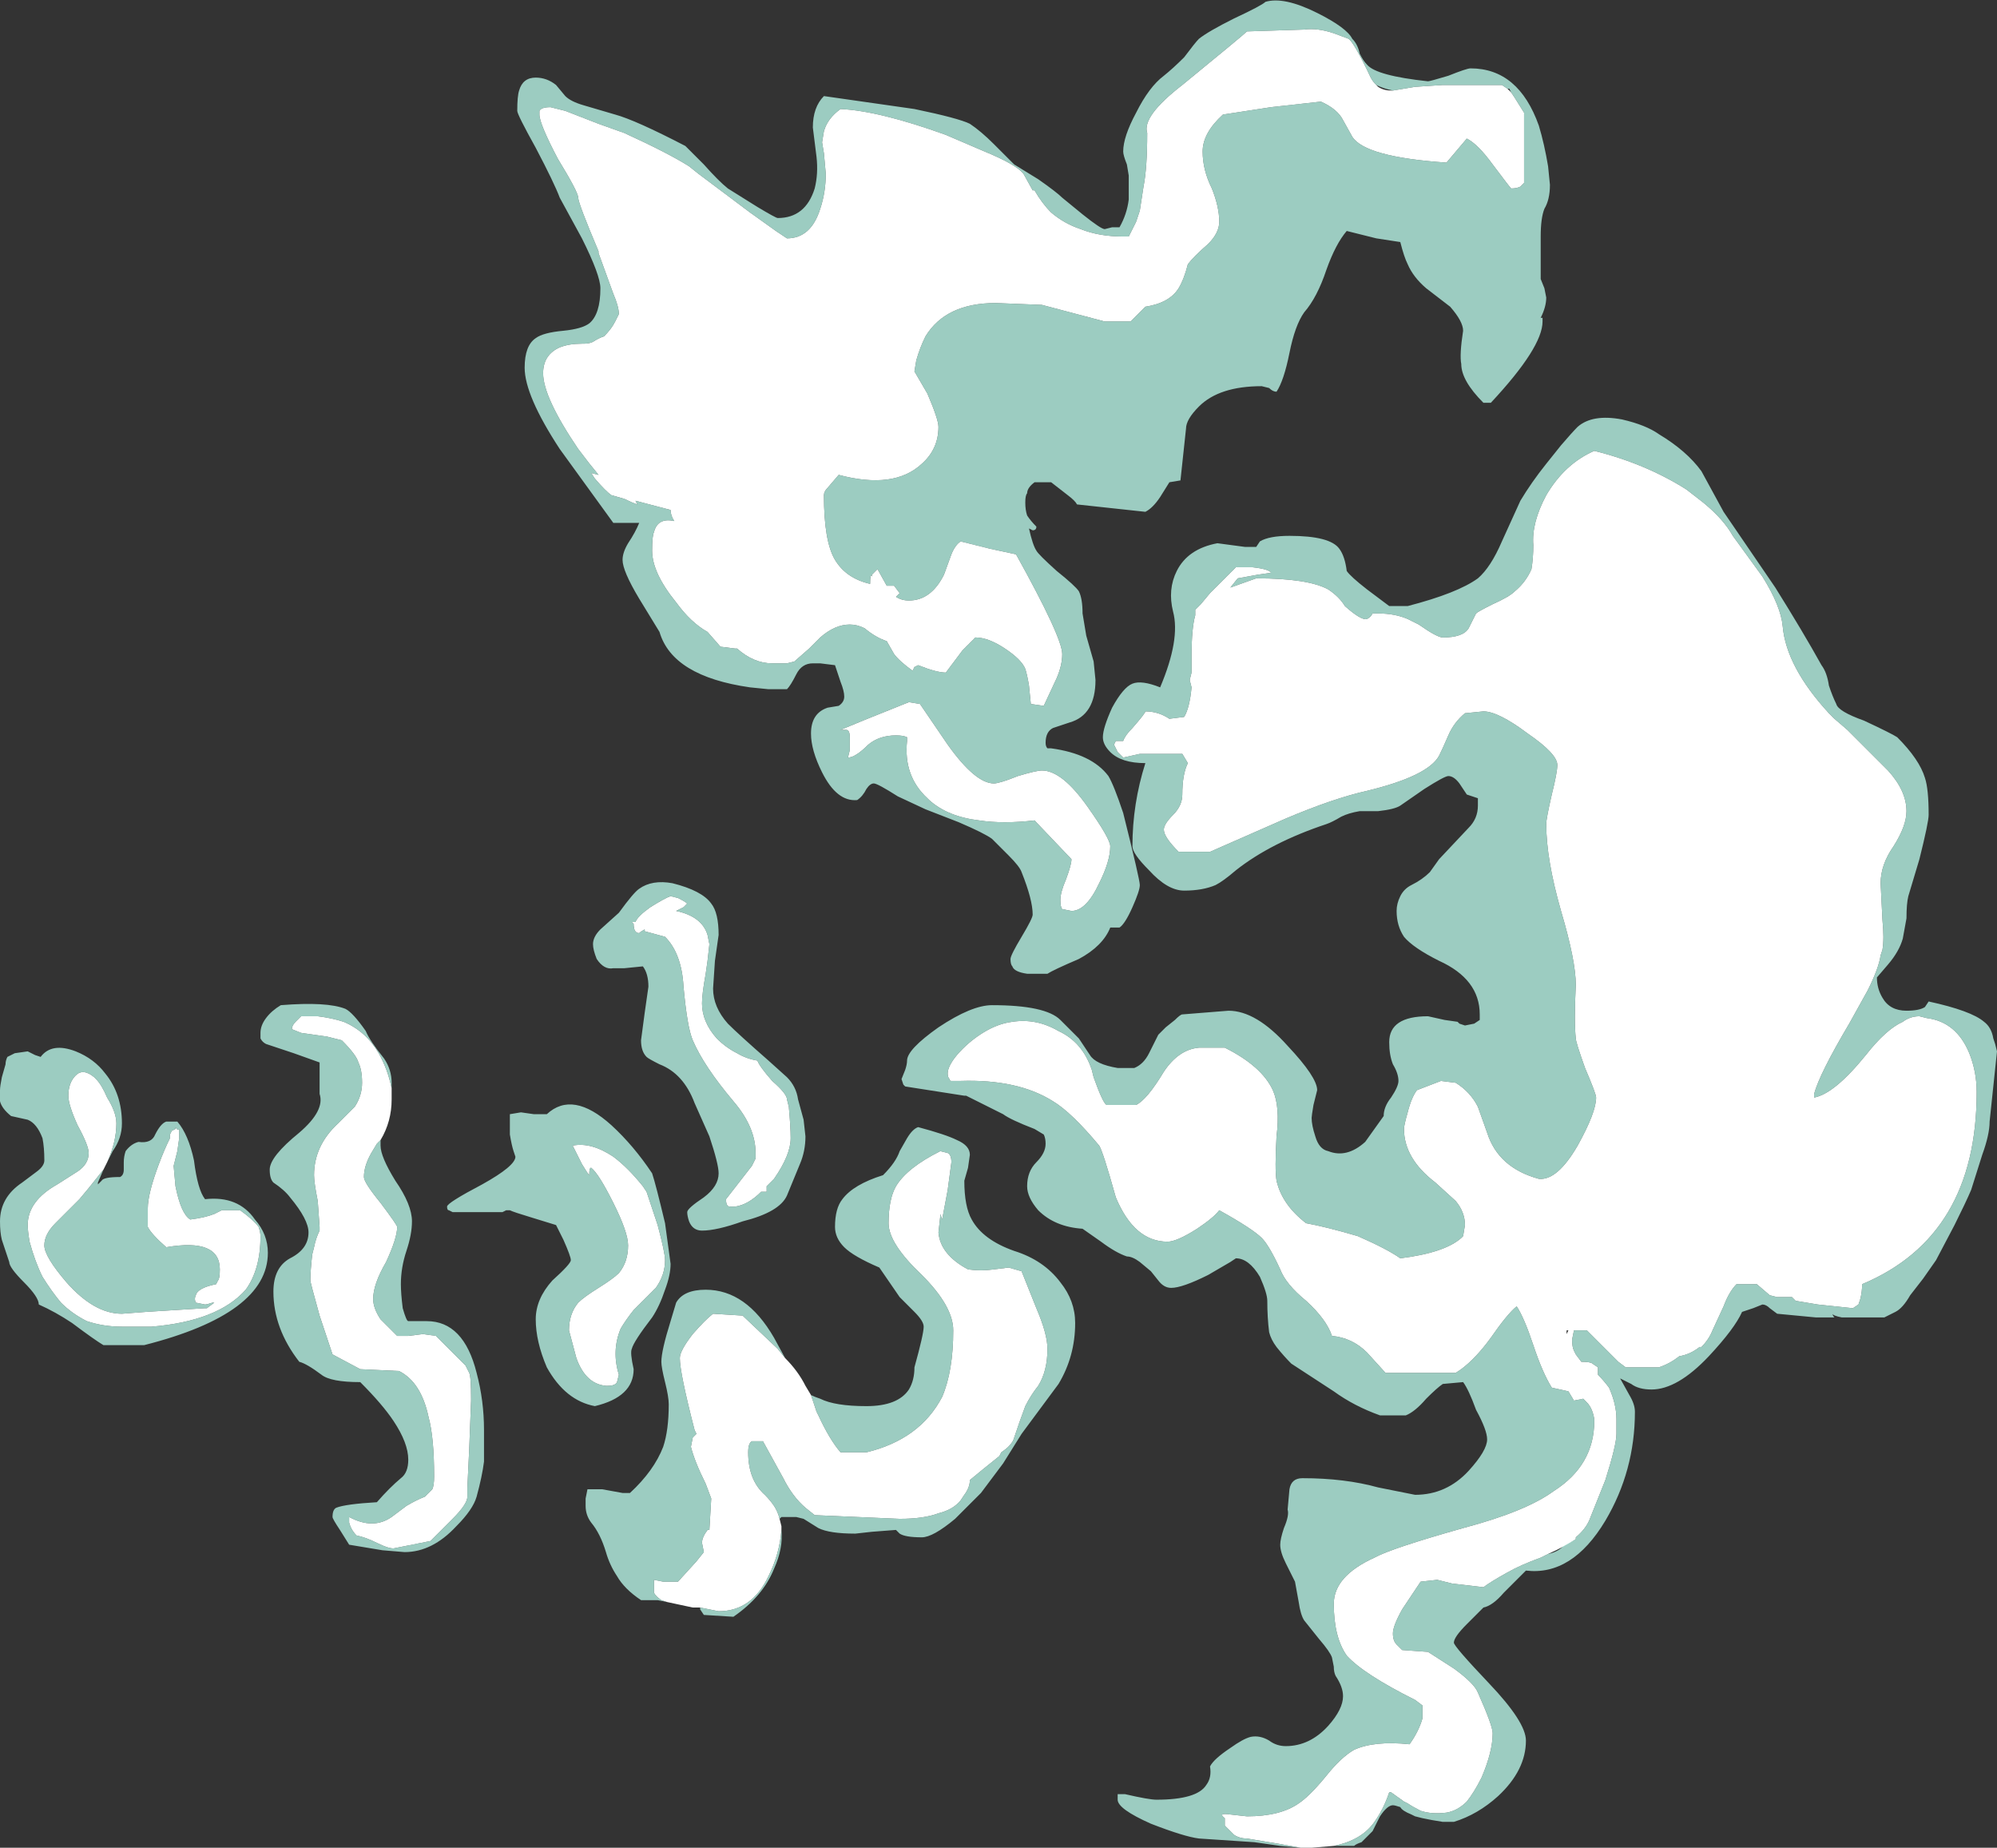 <?xml version="1.0" encoding="UTF-8" standalone="no"?>
<svg xmlns:ffdec="https://www.free-decompiler.com/flash" xmlns:xlink="http://www.w3.org/1999/xlink" ffdec:objectType="shape" height="50.0px" width="54.05px" xmlns="http://www.w3.org/2000/svg">
  <rect width="100%" height="100%" fill="#333333" stroke="none"/>
  <g transform="matrix(1.0, 0.0, 0.0, 1.0, -16.55, 32.45)">
    <path d="M57.45 -29.95 L57.55 -29.8 57.8 -29.4 57.8 -27.5 57.7 -27.4 Q57.6 -27.35 57.45 -27.35 57.4 -27.4 56.95 -28.0 56.55 -28.55 56.25 -28.7 L55.7 -28.05 Q53.5 -28.2 53.15 -28.75 L52.9 -29.2 Q52.75 -29.5 52.3 -29.7 L50.95 -29.55 49.65 -29.35 Q49.1 -28.85 49.1 -28.35 49.1 -27.85 49.35 -27.35 49.55 -26.85 49.55 -26.45 49.55 -26.15 49.25 -25.85 48.85 -25.5 48.7 -25.3 48.6 -24.9 48.45 -24.65 48.2 -24.25 47.55 -24.15 L47.15 -23.75 46.45 -23.75 44.75 -24.2 43.5 -24.25 Q42.15 -24.25 41.6 -23.35 41.45 -23.05 41.35 -22.7 L41.3 -22.4 41.65 -21.8 Q41.95 -21.1 41.95 -20.9 41.95 -20.3 41.5 -19.9 40.75 -19.2 39.25 -19.6 L38.95 -19.25 Q38.85 -19.15 38.85 -19.05 38.85 -17.8 39.15 -17.3 39.45 -16.8 40.1 -16.65 40.1 -16.95 40.15 -16.85 L40.15 -16.9 40.3 -17.05 40.55 -16.6 40.75 -16.6 40.9 -16.4 40.8 -16.3 Q40.95 -16.2 41.15 -16.2 41.75 -16.2 42.1 -16.9 L42.3 -17.45 Q42.4 -17.7 42.55 -17.8 L43.35 -17.6 44.05 -17.45 Q45.3 -15.2 45.3 -14.75 45.3 -14.45 45.15 -14.1 L44.8 -13.35 44.45 -13.4 44.4 -13.9 Q44.35 -14.2 44.3 -14.35 44.2 -14.6 43.75 -14.9 43.3 -15.2 42.95 -15.2 L42.6 -14.85 42.15 -14.25 Q41.9 -14.25 41.4 -14.45 L41.3 -14.4 41.25 -14.3 Q40.9 -14.55 40.75 -14.75 L40.55 -15.1 Q40.25 -15.2 39.95 -15.45 39.75 -15.55 39.55 -15.55 39.15 -15.55 38.75 -15.2 L38.45 -14.9 38.05 -14.55 37.85 -14.5 37.45 -14.5 Q36.95 -14.5 36.5 -14.9 L36.45 -14.9 36.05 -14.95 35.7 -15.35 Q35.25 -15.6 34.85 -16.15 34.2 -16.95 34.2 -17.55 34.2 -17.95 34.25 -18.05 34.35 -18.45 34.8 -18.35 34.7 -18.5 34.7 -18.65 L33.75 -18.9 33.8 -18.8 Q33.65 -18.85 33.45 -18.95 L33.1 -19.05 Q32.95 -19.15 32.65 -19.5 L32.55 -19.65 32.75 -19.6 Q32.5 -19.9 32.2 -20.3 31.25 -21.7 31.25 -22.35 31.25 -22.85 31.7 -23.05 31.95 -23.15 32.3 -23.15 L32.35 -23.15 Q32.5 -23.15 32.6 -23.2 32.75 -23.3 32.9 -23.35 33.1 -23.55 33.2 -23.75 L33.3 -23.95 Q33.3 -24.15 33.15 -24.5 L32.75 -25.6 32.75 -25.65 Q32.2 -26.95 32.2 -27.1 32.2 -27.25 31.65 -28.15 31.15 -29.1 31.15 -29.35 L31.15 -29.45 Q31.2 -29.55 31.45 -29.55 L31.85 -29.45 32.75 -29.1 33.45 -28.85 Q34.65 -28.3 35.2 -27.95 L35.45 -27.75 36.85 -26.7 37.55 -26.2 37.85 -26.0 Q38.5 -26.0 38.75 -26.8 38.9 -27.25 38.9 -27.75 L38.85 -28.3 38.8 -28.6 38.85 -28.9 Q38.95 -29.25 39.3 -29.5 40.35 -29.45 42.15 -28.8 L43.2 -28.35 Q44.05 -28.0 44.25 -27.75 L44.5 -27.3 44.55 -27.3 Q44.75 -26.95 45.0 -26.7 45.35 -26.4 45.8 -26.25 46.3 -26.05 46.95 -26.05 L47.1 -26.05 47.3 -26.45 47.4 -26.75 47.5 -27.4 Q47.6 -27.9 47.6 -28.85 47.45 -29.3 48.55 -30.15 50.2 -31.5 50.3 -31.6 L51.85 -31.65 Q52.2 -31.7 52.65 -31.55 L53.05 -31.4 Q53.2 -31.3 53.65 -30.35 53.7 -30.25 53.8 -30.15 L53.85 -30.1 Q54.0 -30.0 54.2 -30.0 L54.25 -30.0 54.85 -30.1 55.6 -30.15 57.2 -30.15 57.35 -30.05 57.45 -29.95 M19.45 -1.0 L19.35 -0.8 18.95 -0.3 18.7 0.0 18.05 0.65 Q17.75 0.95 17.75 1.25 17.75 1.55 18.35 2.25 19.1 3.1 19.85 3.1 L20.5 3.05 22.1 2.95 22.15 2.95 22.35 2.8 22.3 2.8 Q22.15 2.85 22.1 2.85 L21.85 2.8 Q21.8 2.7 21.85 2.6 21.9 2.4 22.4 2.3 L22.45 2.2 Q22.5 2.15 22.5 1.9 22.5 1.05 21.05 1.3 20.65 0.95 20.55 0.75 20.55 0.65 20.55 0.25 20.55 -0.15 20.85 -0.95 21.0 -1.35 21.15 -1.65 L21.15 -1.75 21.2 -1.85 21.3 -1.9 21.3 -1.95 Q21.35 -1.85 21.4 -1.9 L21.4 -1.65 21.35 -1.3 21.25 -0.9 21.3 -0.35 Q21.45 0.4 21.7 0.55 22.1 0.5 22.35 0.4 L22.55 0.3 23.05 0.3 Q23.4 0.55 23.55 0.75 23.6 0.9 23.6 1.0 23.6 1.9 23.2 2.45 22.45 3.3 20.65 3.45 L19.85 3.45 Q19.35 3.45 18.9 3.3 18.5 3.1 18.2 2.8 17.95 2.5 17.7 2.1 17.5 1.7 17.35 1.15 17.3 0.85 17.3 0.7 17.3 0.05 18.1 -0.4 L18.65 -0.75 Q18.95 -0.95 18.95 -1.25 18.95 -1.45 18.65 -2.0 18.4 -2.55 18.4 -2.8 18.4 -3.15 18.6 -3.35 18.8 -3.55 19.1 -3.3 L19.15 -3.25 Q19.3 -3.1 19.45 -2.75 19.7 -2.35 19.7 -2.05 19.7 -1.55 19.45 -1.0 M33.7 -7.45 L33.65 -7.5 33.75 -7.5 Q33.8 -7.65 34.15 -7.9 34.55 -8.15 34.7 -8.2 L34.9 -8.15 Q35.1 -8.05 35.15 -8.0 L35.05 -7.9 34.85 -7.8 Q35.55 -7.65 35.7 -7.15 L35.75 -6.9 35.7 -6.45 35.65 -6.1 Q35.55 -5.55 35.55 -5.3 35.55 -4.8 35.95 -4.35 36.2 -4.1 36.5 -3.95 36.75 -3.8 37.05 -3.75 37.1 -3.6 37.45 -3.2 37.85 -2.85 37.85 -2.7 L37.9 -2.5 Q37.95 -1.95 37.95 -1.65 37.95 -1.2 37.5 -0.55 L37.3 -0.35 Q37.3 -0.15 37.3 -0.2 L37.15 -0.2 Q36.8 0.15 36.45 0.2 L36.3 0.2 Q36.2 0.2 36.2 0.0 L36.9 -0.9 37.0 -1.1 37.0 -1.25 Q37.0 -1.95 36.4 -2.65 35.6 -3.6 35.3 -4.3 35.15 -4.65 35.05 -5.75 35.0 -6.65 34.55 -7.1 L34.0 -7.25 34.0 -7.3 Q33.9 -7.25 33.85 -7.2 33.7 -7.2 33.7 -7.45 M27.15 -3.0 L27.15 -2.7 Q27.15 -2.1 26.85 -1.6 L26.75 -1.5 26.6 -1.25 Q26.4 -0.9 26.4 -0.6 26.4 -0.45 26.85 0.1 27.3 0.7 27.3 0.75 27.3 1.05 27.0 1.7 26.65 2.3 26.65 2.7 26.65 2.95 26.85 3.25 L27.3 3.7 27.6 3.7 28.0 3.65 28.35 3.7 29.15 4.5 29.25 4.7 Q29.3 4.8 29.3 5.4 L29.3 5.45 29.25 6.75 29.2 7.8 29.2 8.05 Q29.2 8.25 28.8 8.65 L28.2 9.25 27.2 9.45 Q27.05 9.45 26.75 9.3 26.45 9.15 26.2 9.1 26.05 8.95 26.0 8.75 L26.0 8.6 Q26.65 8.95 27.15 8.6 L27.55 8.3 Q27.8 8.15 28.05 8.05 L28.25 7.85 Q28.3 7.75 28.3 7.5 28.3 6.45 28.15 5.9 27.95 4.95 27.35 4.65 L26.3 4.6 25.55 4.2 Q25.5 4.05 25.2 3.15 24.95 2.25 24.95 2.2 24.95 1.95 25.0 1.5 L25.05 1.3 Q25.1 1.05 25.2 0.85 L25.2 0.75 25.15 0.05 Q25.05 -0.45 25.05 -0.65 25.05 -1.45 25.7 -2.05 26.05 -2.4 26.15 -2.5 26.35 -2.8 26.35 -3.15 26.35 -3.5 26.25 -3.7 26.2 -3.9 25.8 -4.3 L25.4 -4.4 24.7 -4.5 24.45 -4.6 Q24.45 -4.7 24.55 -4.8 L24.7 -4.95 25.15 -4.95 Q25.55 -4.9 25.85 -4.8 26.45 -4.55 26.8 -3.95 27.05 -3.5 27.15 -3.0 M32.5 -0.65 Q32.45 -0.7 32.3 -0.95 L32.05 -1.45 Q32.55 -1.55 33.15 -1.15 33.55 -0.85 33.95 -0.35 L34.05 -0.2 34.35 0.7 Q34.55 1.45 34.55 1.65 34.55 2.05 34.3 2.4 L33.7 3.0 Q33.5 3.25 33.35 3.5 33.1 4.1 33.3 4.75 L33.25 4.95 Q33.2 5.05 33.0 5.05 L32.95 5.05 Q32.4 5.0 32.15 4.3 L31.95 3.55 Q31.95 3.1 32.2 2.8 32.35 2.65 32.75 2.4 33.15 2.15 33.3 2.0 33.55 1.7 33.55 1.25 33.55 0.9 33.15 0.1 32.75 -0.7 32.55 -0.85 32.5 -0.85 32.5 -0.7 L32.5 -0.65 M44.1 -11.45 Q44.6 -11.6 44.75 -11.6 45.3 -11.6 46.0 -10.6 46.6 -9.75 46.6 -9.55 46.6 -9.15 46.3 -8.55 45.95 -7.8 45.55 -7.8 L45.3 -7.85 Q45.25 -7.9 45.25 -8.1 45.25 -8.3 45.4 -8.65 45.55 -9.05 45.55 -9.2 L44.55 -10.25 Q43.7 -10.15 43.05 -10.25 42.2 -10.35 41.7 -10.8 L41.65 -10.85 Q41.0 -11.45 41.1 -12.4 L41.1 -12.5 Q41.0 -12.55 40.8 -12.55 40.35 -12.55 40.05 -12.3 39.7 -11.95 39.5 -11.95 L39.55 -12.15 39.55 -12.5 Q39.55 -12.7 39.45 -12.7 L39.3 -12.7 Q39.65 -12.85 41.15 -13.45 L41.45 -13.4 42.2 -12.3 Q42.95 -11.25 43.45 -11.25 43.6 -11.25 44.1 -11.45 M37.65 8.65 L37.7 8.85 37.7 8.95 Q37.65 9.6 37.35 10.2 36.9 11.15 36.0 11.15 L35.5 11.05 35.3 11.05 34.6 10.9 34.45 10.85 Q34.3 10.75 34.25 10.65 L34.25 10.3 34.5 10.35 34.9 10.35 35.4 9.8 35.6 9.55 35.55 9.3 Q35.55 9.15 35.7 8.95 L35.75 8.95 35.8 8.1 35.65 7.7 Q35.35 7.1 35.25 6.7 L35.3 6.45 35.4 6.35 35.35 6.25 Q34.95 4.7 34.95 4.3 34.95 4.1 35.3 3.65 35.65 3.25 35.85 3.1 L36.65 3.15 37.6 4.05 37.8 4.3 Q38.15 4.65 38.35 5.05 L38.5 5.3 38.65 5.75 38.7 5.85 Q39.0 6.5 39.3 6.85 L40.0 6.85 Q41.45 6.5 42.05 5.35 42.35 4.65 42.35 3.55 42.35 2.9 41.5 2.05 40.6 1.2 40.6 0.65 40.6 0.0 40.8 -0.35 41.1 -0.85 42.0 -1.3 L42.2 -1.25 Q42.3 -1.2 42.3 -1.0 L42.2 -0.25 42.05 0.55 42.0 0.4 42.0 0.45 41.95 0.9 Q42.0 1.5 42.75 1.9 43.1 1.95 43.45 1.9 L43.85 1.85 44.2 1.95 44.6 2.95 Q44.9 3.65 44.9 4.05 44.9 4.65 44.65 5.05 44.45 5.3 44.3 5.6 44.15 6.0 44.0 6.45 43.95 6.65 43.65 6.85 L43.6 6.95 Q43.1 7.35 42.8 7.6 42.8 7.8 42.65 8.0 L42.55 8.15 Q42.35 8.4 41.95 8.5 41.55 8.65 40.9 8.65 L38.6 8.55 38.35 8.35 Q38.0 8.05 37.75 7.55 L37.2 6.55 36.9 6.55 Q36.8 6.6 36.8 6.85 36.8 7.6 37.25 8.0 37.4 8.15 37.5 8.3 37.6 8.45 37.65 8.65 M51.75 17.55 L51.2 17.45 50.3 17.3 Q50.1 17.3 49.95 17.2 L49.7 16.95 49.7 16.75 Q49.5 16.6 49.85 16.65 L50.3 16.7 Q51.2 16.7 51.7 16.35 52.0 16.15 52.45 15.6 52.85 15.1 53.2 14.9 53.75 14.65 54.7 14.75 54.95 14.4 55.05 14.05 55.05 13.8 55.05 13.7 L54.85 13.55 Q53.45 12.85 53.0 12.35 52.65 11.85 52.65 10.95 52.65 10.2 53.75 9.7 54.2 9.45 56.15 8.9 57.85 8.45 58.6 7.9 59.7 7.2 59.7 6.0 L59.7 5.95 Q59.65 5.65 59.5 5.5 L59.4 5.4 59.15 5.45 59.0 5.2 58.55 5.1 Q58.3 4.7 58.05 3.95 57.8 3.2 57.6 2.9 57.35 3.1 56.9 3.75 56.5 4.3 56.1 4.6 L55.95 4.7 54.05 4.7 53.55 4.15 Q53.15 3.75 52.6 3.7 52.45 3.25 51.9 2.75 51.35 2.3 51.2 1.9 50.9 1.25 50.7 1.05 50.45 0.8 49.55 0.3 49.4 0.5 48.95 0.8 48.4 1.15 48.15 1.15 47.25 1.15 46.75 -0.05 46.4 -1.3 46.3 -1.45 45.55 -2.35 45.05 -2.65 44.1 -3.25 42.55 -3.2 L42.3 -3.2 Q42.25 -3.2 42.25 -3.25 42.2 -3.3 42.2 -3.4 42.2 -3.6 42.45 -3.9 42.75 -4.25 43.15 -4.5 43.55 -4.75 43.95 -4.8 44.6 -4.9 45.2 -4.55 45.85 -4.25 46.1 -3.5 L46.15 -3.3 Q46.4 -2.6 46.5 -2.55 L47.3 -2.55 Q47.6 -2.7 48.05 -3.45 48.45 -4.05 49.0 -4.1 L49.7 -4.1 Q50.7 -3.6 51.0 -2.95 51.2 -2.5 51.1 -1.7 51.05 -0.8 51.1 -0.5 51.25 0.15 51.9 0.65 52.45 0.75 53.3 1.0 54.1 1.35 54.45 1.6 55.65 1.45 56.1 1.05 L56.15 1.0 56.2 0.7 Q56.2 0.35 55.95 0.05 L55.4 -0.45 Q54.55 -1.1 54.55 -1.9 54.55 -2.0 54.65 -2.35 54.75 -2.75 54.9 -2.95 L55.55 -3.2 55.95 -3.15 Q56.35 -2.9 56.55 -2.5 L56.8 -1.8 Q57.1 -0.85 58.2 -0.55 58.7 -0.5 59.25 -1.45 59.75 -2.35 59.75 -2.75 59.75 -2.85 59.45 -3.55 59.2 -4.25 59.2 -4.35 59.15 -4.8 59.2 -5.8 59.2 -6.45 58.8 -7.8 58.4 -9.2 58.4 -10.15 58.4 -10.3 58.55 -10.95 58.7 -11.55 58.7 -11.75 58.7 -12.05 57.9 -12.6 57.1 -13.2 56.7 -13.2 L56.2 -13.15 Q55.9 -12.9 55.75 -12.55 55.6 -12.2 55.5 -12.0 55.2 -11.45 53.55 -11.05 52.65 -10.85 51.35 -10.3 L49.3 -9.4 48.45 -9.4 Q48.05 -9.8 48.05 -10.0 48.05 -10.15 48.3 -10.4 48.55 -10.65 48.55 -10.95 48.55 -11.5 48.7 -11.8 L48.55 -12.05 47.4 -12.05 46.95 -11.95 46.8 -12.1 Q46.75 -12.2 46.7 -12.3 L46.75 -12.4 46.95 -12.4 Q47.0 -12.55 47.2 -12.75 47.55 -13.15 47.55 -13.2 47.9 -13.2 48.2 -13.0 L48.6 -13.05 Q48.75 -13.3 48.8 -13.85 L48.75 -14.05 48.8 -14.25 48.8 -14.7 Q48.8 -15.45 48.9 -15.8 L48.9 -15.95 49.05 -16.1 49.3 -16.4 50.0 -17.1 50.45 -17.1 Q50.9 -17.05 50.95 -16.95 L50.6 -16.9 50.05 -16.8 49.85 -16.55 50.55 -16.8 Q51.95 -16.8 52.5 -16.5 52.8 -16.3 52.95 -16.05 53.4 -15.65 53.55 -15.7 53.65 -15.75 53.7 -15.85 L53.85 -15.85 Q54.3 -15.85 54.65 -15.7 L54.95 -15.55 Q55.45 -15.2 55.6 -15.2 56.15 -15.2 56.3 -15.45 L56.5 -15.85 Q56.55 -15.9 56.95 -16.1 57.4 -16.3 57.55 -16.45 57.85 -16.7 58.0 -17.05 58.05 -17.35 58.05 -17.7 58.0 -18.3 58.4 -19.05 58.9 -19.9 59.7 -20.25 61.1 -19.9 62.2 -19.2 L62.65 -18.85 Q63.2 -18.4 63.45 -17.95 L64.25 -16.85 Q64.75 -16.05 64.8 -15.5 64.9 -14.4 66.05 -13.15 L66.2 -13.0 66.55 -12.7 67.65 -11.6 Q68.15 -11.05 68.15 -10.5 68.15 -10.1 67.8 -9.55 67.45 -9.05 67.45 -8.55 L67.5 -7.55 Q67.55 -7.05 67.5 -6.75 L67.45 -6.6 Q67.4 -6.25 67.1 -5.65 L66.6 -4.75 Q65.8 -3.4 65.65 -2.85 L65.65 -2.75 Q66.2 -2.85 67.05 -3.9 67.6 -4.6 68.05 -4.8 68.25 -4.95 68.5 -4.95 L68.7 -4.9 Q69.5 -4.8 69.85 -3.95 70.05 -3.45 70.05 -2.9 70.05 1.0 66.95 2.3 66.95 2.5 66.9 2.7 L66.85 2.85 66.7 2.95 65.75 2.85 65.15 2.75 65.05 2.65 64.65 2.65 64.45 2.6 64.1 2.3 63.55 2.3 Q63.35 2.5 63.2 2.9 L62.9 3.55 Q62.8 3.8 62.6 4.0 L62.55 4.0 Q62.3 4.2 62.0 4.25 61.75 4.45 61.45 4.55 L60.55 4.55 60.35 4.4 59.5 3.55 59.15 3.55 59.1 3.8 Q59.1 4.0 59.15 4.1 L59.2 4.2 59.35 4.4 Q59.6 4.4 59.65 4.45 L59.8 4.55 59.8 4.75 Q59.95 4.9 60.1 5.1 60.3 5.55 60.3 5.95 L60.3 6.35 Q60.3 6.65 60.0 7.6 L59.6 8.6 Q59.5 8.9 59.2 9.15 L59.2 9.2 Q58.9 9.4 58.45 9.6 L58.25 9.7 Q57.7 9.9 57.35 10.1 56.9 10.35 56.7 10.5 L55.85 10.4 55.45 10.3 55.0 10.35 54.5 11.1 Q54.25 11.55 54.25 11.75 54.25 11.95 54.35 12.05 L54.5 12.2 55.2 12.25 55.9 12.7 Q56.45 13.1 56.55 13.35 56.95 14.25 56.95 14.45 56.95 14.95 56.65 15.65 56.45 16.05 56.25 16.3 56.0 16.55 55.7 16.6 55.3 16.65 55.0 16.55 54.8 16.45 54.65 16.35 L54.55 16.3 54.2 16.05 54.15 16.05 Q54.0 16.5 53.75 16.85 53.4 17.35 52.65 17.5 L52.05 17.55 51.75 17.55 M58.95 3.65 L59.0 3.55 58.95 3.55 58.95 3.65" fill="#ffffff" fill-rule="evenodd" stroke="none"/>
    <path d="M31.6 -30.15 L31.85 -29.85 Q32.0 -29.7 32.35 -29.6 L33.2 -29.35 Q33.75 -29.2 35.1 -28.5 L35.6 -28.0 Q36.0 -27.55 36.25 -27.35 L37.05 -26.85 Q37.55 -26.55 37.6 -26.55 38.35 -26.55 38.6 -27.35 38.7 -27.75 38.65 -28.2 L38.55 -29.0 Q38.55 -29.55 38.85 -29.85 L41.3 -29.5 Q42.5 -29.25 42.8 -29.1 43.1 -28.9 43.45 -28.55 L44.0 -28.0 44.65 -27.6 Q45.15 -27.25 45.3 -27.1 L45.85 -26.65 Q46.35 -26.25 46.45 -26.25 L46.65 -26.3 46.85 -26.3 Q47.05 -26.65 47.1 -27.05 L47.1 -27.7 47.05 -28.0 Q46.95 -28.25 46.95 -28.35 46.95 -28.75 47.3 -29.4 47.65 -30.1 48.05 -30.4 48.3 -30.6 48.6 -30.9 48.9 -31.3 49.0 -31.4 49.25 -31.6 49.95 -31.95 50.7 -32.3 50.8 -32.4 51.3 -32.55 52.2 -32.1 53.0 -31.7 53.15 -31.4 53.3 -31.25 53.35 -31.0 53.45 -30.8 53.55 -30.7 53.8 -30.4 55.2 -30.25 55.25 -30.25 55.75 -30.4 56.25 -30.6 56.35 -30.6 57.65 -30.6 58.2 -29.05 58.35 -28.55 58.45 -27.95 L58.5 -27.45 Q58.5 -27.05 58.35 -26.8 58.25 -26.55 58.25 -26.05 L58.25 -24.9 58.35 -24.65 58.4 -24.4 Q58.4 -24.15 58.25 -23.85 L58.3 -23.85 58.3 -23.75 Q58.3 -23.05 56.9 -21.55 L56.7 -21.55 Q56.1 -22.15 56.1 -22.6 56.05 -22.85 56.15 -23.5 56.15 -23.75 55.8 -24.15 L55.15 -24.65 Q54.8 -24.95 54.65 -25.3 54.55 -25.5 54.45 -25.9 L53.8 -26.0 53.0 -26.2 Q52.7 -25.85 52.45 -25.15 52.2 -24.4 51.85 -24.0 51.6 -23.65 51.45 -22.9 51.3 -22.15 51.1 -21.85 51.0 -21.85 50.9 -21.95 L50.7 -22.0 Q49.55 -22.0 49.0 -21.45 48.65 -21.1 48.65 -20.85 L48.5 -19.45 48.2 -19.4 47.95 -19.0 Q47.75 -18.7 47.55 -18.6 L45.7 -18.8 Q45.65 -18.9 45.45 -19.05 L45.0 -19.4 44.55 -19.4 Q44.35 -19.25 44.35 -19.1 44.3 -19.05 44.3 -18.85 44.3 -18.65 44.35 -18.5 44.45 -18.35 44.6 -18.2 44.6 -18.1 44.5 -18.1 L44.4 -18.15 Q44.5 -17.7 44.6 -17.55 44.65 -17.45 45.15 -17.0 45.65 -16.6 45.75 -16.45 45.85 -16.25 45.85 -15.85 L45.95 -15.25 46.15 -14.55 46.2 -14.05 Q46.2 -13.1 45.5 -12.9 L45.05 -12.75 Q44.85 -12.65 44.85 -12.35 44.85 -12.25 44.9 -12.2 L45.0 -12.2 Q46.1 -12.05 46.55 -11.45 46.7 -11.2 46.95 -10.45 47.4 -8.65 47.4 -8.5 47.4 -8.35 47.2 -7.9 47.0 -7.45 46.85 -7.35 L46.6 -7.35 Q46.4 -6.85 45.75 -6.5 45.05 -6.2 44.9 -6.1 L44.35 -6.1 Q44.0 -6.15 43.95 -6.3 43.9 -6.35 43.9 -6.5 43.9 -6.6 44.2 -7.1 44.5 -7.6 44.5 -7.7 44.5 -8.1 44.2 -8.85 44.15 -9.0 43.85 -9.3 L43.4 -9.75 Q43.2 -9.9 42.5 -10.2 L41.6 -10.55 40.85 -10.9 Q40.3 -11.25 40.2 -11.25 40.1 -11.25 40.0 -11.1 39.9 -10.9 39.75 -10.8 39.2 -10.75 38.8 -11.55 38.5 -12.15 38.5 -12.6 38.5 -13.15 38.95 -13.3 L39.25 -13.35 Q39.4 -13.45 39.4 -13.6 39.4 -13.75 39.3 -14.0 L39.15 -14.45 38.75 -14.5 38.55 -14.5 Q38.25 -14.5 38.1 -14.2 37.95 -13.9 37.85 -13.8 L37.35 -13.8 36.85 -13.85 Q34.75 -14.15 34.4 -15.35 L33.85 -16.25 Q33.4 -17.0 33.4 -17.3 33.4 -17.5 33.55 -17.75 33.75 -18.05 33.85 -18.3 L33.15 -18.3 31.7 -20.3 Q30.75 -21.75 30.75 -22.5 30.75 -23.1 31.05 -23.3 31.25 -23.45 31.8 -23.5 32.3 -23.55 32.5 -23.7 32.8 -23.95 32.8 -24.65 32.8 -25.0 32.3 -26.0 L31.7 -27.1 Q31.55 -27.5 31.05 -28.45 30.55 -29.35 30.55 -29.45 30.55 -29.85 30.6 -30.0 30.7 -30.35 31.05 -30.35 31.35 -30.35 31.6 -30.15 M53.8 -30.15 Q53.7 -30.25 53.65 -30.35 53.2 -31.3 53.05 -31.4 L52.65 -31.55 Q52.2 -31.7 51.85 -31.65 L50.3 -31.6 Q50.2 -31.5 48.55 -30.15 47.45 -29.3 47.6 -28.85 47.6 -27.9 47.5 -27.4 L47.4 -26.75 47.3 -26.45 47.1 -26.05 46.95 -26.05 Q46.3 -26.05 45.8 -26.25 45.35 -26.4 45.0 -26.7 44.75 -26.95 44.55 -27.3 L44.5 -27.3 44.25 -27.75 Q44.05 -28.0 43.2 -28.35 L42.15 -28.8 Q40.35 -29.45 39.3 -29.5 38.95 -29.25 38.85 -28.9 L38.8 -28.6 38.85 -28.3 38.9 -27.75 Q38.9 -27.25 38.75 -26.8 38.5 -26.0 37.85 -26.0 L37.55 -26.2 36.85 -26.7 35.45 -27.75 35.2 -27.95 Q34.65 -28.3 33.45 -28.85 L32.75 -29.1 31.85 -29.45 31.45 -29.55 Q31.2 -29.55 31.15 -29.45 L31.15 -29.35 Q31.15 -29.1 31.65 -28.15 32.2 -27.25 32.2 -27.1 32.2 -26.95 32.75 -25.65 L32.75 -25.6 33.15 -24.5 Q33.3 -24.15 33.3 -23.95 L33.2 -23.75 Q33.1 -23.55 32.9 -23.35 32.75 -23.3 32.6 -23.2 32.5 -23.15 32.35 -23.15 L32.3 -23.15 Q31.95 -23.15 31.7 -23.05 31.25 -22.85 31.25 -22.35 31.25 -21.7 32.2 -20.3 32.5 -19.9 32.75 -19.6 L32.55 -19.65 32.65 -19.5 Q32.95 -19.15 33.1 -19.05 L33.45 -18.95 Q33.65 -18.85 33.8 -18.8 L33.75 -18.9 34.7 -18.65 Q34.7 -18.5 34.8 -18.35 34.35 -18.45 34.25 -18.05 34.2 -17.95 34.2 -17.55 34.2 -16.95 34.85 -16.15 35.25 -15.6 35.7 -15.35 L36.05 -14.95 36.45 -14.9 36.5 -14.9 Q36.95 -14.5 37.45 -14.5 L37.85 -14.5 38.05 -14.55 38.45 -14.9 38.75 -15.2 Q39.15 -15.55 39.55 -15.55 39.75 -15.55 39.95 -15.45 40.25 -15.2 40.55 -15.1 L40.75 -14.75 Q40.9 -14.55 41.25 -14.3 L41.3 -14.4 41.4 -14.45 Q41.9 -14.25 42.15 -14.25 L42.6 -14.85 42.95 -15.2 Q43.3 -15.2 43.75 -14.9 44.2 -14.6 44.3 -14.35 44.35 -14.2 44.4 -13.9 L44.45 -13.4 44.8 -13.35 45.15 -14.1 Q45.3 -14.45 45.3 -14.75 45.3 -15.2 44.05 -17.45 L43.35 -17.6 42.55 -17.8 Q42.4 -17.7 42.3 -17.45 L42.1 -16.9 Q41.75 -16.2 41.15 -16.2 40.95 -16.2 40.8 -16.3 L40.9 -16.4 40.75 -16.6 40.55 -16.6 40.3 -17.05 40.15 -16.9 40.15 -16.85 Q40.1 -16.95 40.1 -16.65 39.45 -16.8 39.15 -17.3 38.85 -17.8 38.85 -19.05 38.85 -19.15 38.95 -19.25 L39.25 -19.6 Q40.75 -19.2 41.5 -19.9 41.95 -20.3 41.95 -20.9 41.95 -21.1 41.65 -21.8 L41.3 -22.4 41.35 -22.7 Q41.45 -23.05 41.6 -23.35 42.15 -24.25 43.5 -24.25 L44.75 -24.2 46.45 -23.75 47.15 -23.75 47.55 -24.15 Q48.2 -24.25 48.45 -24.65 48.6 -24.9 48.7 -25.3 48.85 -25.5 49.25 -25.85 49.55 -26.15 49.55 -26.45 49.55 -26.85 49.35 -27.35 49.1 -27.85 49.1 -28.35 49.1 -28.85 49.65 -29.35 L50.95 -29.55 52.3 -29.7 Q52.75 -29.5 52.9 -29.2 L53.15 -28.75 Q53.5 -28.2 55.7 -28.05 L56.25 -28.7 Q56.55 -28.55 56.95 -28.0 57.4 -27.4 57.45 -27.35 57.6 -27.35 57.7 -27.4 L57.8 -27.5 57.8 -29.4 57.55 -29.8 57.45 -29.95 57.4 -30.05 57.35 -30.05 57.2 -30.15 55.6 -30.15 54.85 -30.1 54.25 -30.0 Q54.0 -30.05 53.8 -30.15 M19.35 -0.8 L19.2 -0.45 19.2 -0.4 19.3 -0.5 Q19.35 -0.6 19.8 -0.6 19.9 -0.65 19.9 -0.8 L19.9 -1.0 Q19.9 -1.15 19.95 -1.3 20.1 -1.5 20.3 -1.55 20.65 -1.5 20.75 -1.75 20.9 -2.05 21.05 -2.1 L21.35 -2.1 Q21.65 -1.75 21.8 -1.05 21.9 -0.25 22.1 0.0 23.0 -0.1 23.45 0.55 23.8 0.95 23.8 1.45 23.8 3.1 20.45 3.95 L19.35 3.95 Q19.1 3.8 18.5 3.35 18.05 3.05 17.6 2.85 17.6 2.65 17.2 2.25 16.8 1.85 16.8 1.7 L16.6 1.1 Q16.55 0.9 16.55 0.6 16.55 -0.05 17.15 -0.45 L17.55 -0.75 Q17.75 -0.9 17.75 -1.05 17.75 -1.4 17.7 -1.65 17.55 -2.05 17.3 -2.15 L16.85 -2.25 Q16.6 -2.45 16.55 -2.65 16.55 -2.7 16.55 -2.95 16.55 -3.05 16.6 -3.3 L16.7 -3.65 Q16.7 -3.75 16.75 -3.85 L16.95 -3.95 17.3 -4.0 17.5 -3.9 17.65 -3.85 Q17.95 -4.25 18.6 -4.0 19.1 -3.8 19.4 -3.4 19.85 -2.85 19.85 -2.05 19.85 -1.65 19.6 -1.3 L19.45 -1.0 Q19.7 -1.55 19.7 -2.05 19.7 -2.35 19.45 -2.75 19.3 -3.1 19.15 -3.25 L19.1 -3.3 Q18.8 -3.55 18.6 -3.35 18.4 -3.15 18.4 -2.8 18.4 -2.55 18.65 -2.0 18.95 -1.45 18.95 -1.25 18.95 -0.95 18.65 -0.75 L18.1 -0.4 Q17.3 0.05 17.3 0.7 17.3 0.85 17.35 1.15 17.5 1.7 17.7 2.1 17.95 2.5 18.2 2.8 18.5 3.1 18.9 3.3 19.35 3.45 19.85 3.45 L20.65 3.45 Q22.45 3.3 23.2 2.45 23.6 1.9 23.6 1.0 23.6 0.9 23.55 0.75 23.4 0.55 23.05 0.3 L22.55 0.3 22.35 0.4 Q22.1 0.5 21.7 0.55 21.45 0.4 21.3 -0.35 L21.25 -0.9 21.35 -1.3 21.4 -1.65 21.4 -1.9 Q21.35 -1.85 21.3 -1.95 L21.3 -1.9 21.2 -1.85 21.15 -1.75 21.15 -1.65 Q21.0 -1.35 20.85 -0.95 20.55 -0.15 20.55 0.25 20.55 0.65 20.55 0.75 20.65 0.95 21.05 1.3 22.5 1.05 22.5 1.9 22.5 2.15 22.45 2.2 L22.4 2.3 Q21.9 2.4 21.85 2.6 21.8 2.7 21.85 2.8 L22.1 2.85 Q22.15 2.85 22.3 2.8 L22.35 2.8 22.15 2.95 22.1 2.95 20.5 3.05 19.85 3.1 Q19.1 3.1 18.35 2.25 17.75 1.55 17.75 1.25 17.75 0.95 18.05 0.65 L18.7 0.0 18.95 -0.3 19.35 -0.8 M33.7 -7.45 Q33.7 -7.2 33.85 -7.2 33.9 -7.25 34.0 -7.3 L34.0 -7.25 34.55 -7.1 Q35.0 -6.65 35.05 -5.75 35.15 -4.65 35.3 -4.3 35.6 -3.6 36.4 -2.65 37.0 -1.95 37.0 -1.25 L37.0 -1.1 36.9 -0.9 36.2 0.0 Q36.2 0.2 36.3 0.2 L36.45 0.2 Q36.8 0.15 37.15 -0.2 L37.3 -0.2 Q37.3 -0.15 37.3 -0.35 L37.5 -0.55 Q37.95 -1.2 37.95 -1.65 37.95 -1.95 37.9 -2.5 L37.85 -2.7 Q37.85 -2.85 37.45 -3.2 37.1 -3.6 37.05 -3.75 36.75 -3.8 36.5 -3.95 36.2 -4.1 35.95 -4.35 35.55 -4.8 35.55 -5.3 35.55 -5.55 35.65 -6.1 L35.7 -6.45 35.75 -6.9 35.7 -7.15 Q35.55 -7.65 34.85 -7.8 L35.05 -7.9 35.15 -8.0 Q35.1 -8.05 34.9 -8.15 L34.7 -8.2 Q34.55 -8.15 34.15 -7.9 33.8 -7.65 33.75 -7.5 L33.65 -7.5 33.7 -7.45 M33.85 -8.4 Q34.2 -8.65 34.75 -8.55 35.55 -8.35 35.8 -8.0 36.0 -7.75 36.0 -7.15 L35.9 -6.45 35.85 -5.7 Q35.85 -5.2 36.25 -4.75 36.55 -4.45 37.35 -3.75 L37.85 -3.3 Q38.1 -3.05 38.15 -2.7 L38.3 -2.15 38.35 -1.7 Q38.35 -1.3 38.2 -0.95 L37.85 -0.1 Q37.65 0.35 36.65 0.6 35.95 0.85 35.55 0.85 35.3 0.85 35.2 0.6 35.15 0.45 35.15 0.35 35.15 0.25 35.6 -0.05 36.0 -0.35 36.0 -0.7 36.0 -0.95 35.75 -1.7 L35.35 -2.6 Q35.05 -3.4 34.4 -3.65 34.1 -3.8 34.05 -3.85 33.9 -4.0 33.9 -4.3 L34.0 -5.05 34.1 -5.75 Q34.1 -6.1 33.95 -6.3 L33.45 -6.25 33.15 -6.25 Q32.9 -6.2 32.7 -6.5 32.6 -6.75 32.6 -6.9 32.6 -7.1 32.8 -7.3 L33.3 -7.75 Q33.7 -8.3 33.85 -8.4 M26.85 -1.6 L26.85 -1.45 Q26.85 -1.15 27.25 -0.5 27.7 0.15 27.7 0.6 27.7 0.95 27.55 1.4 27.4 1.85 27.4 2.3 27.4 2.55 27.45 2.95 27.55 3.3 27.6 3.3 L28.1 3.3 Q29.1 3.3 29.45 4.7 29.65 5.45 29.65 6.25 L29.65 7.1 Q29.6 7.5 29.45 8.05 29.35 8.4 28.9 8.85 28.25 9.55 27.5 9.55 L26.9 9.5 26.0 9.35 25.75 8.95 Q25.55 8.65 25.55 8.6 25.55 8.4 25.65 8.35 25.9 8.25 26.75 8.2 27.1 7.8 27.4 7.55 27.6 7.4 27.6 7.05 27.6 6.6 27.2 6.0 26.9 5.55 26.3 4.95 25.5 4.95 25.25 4.75 24.85 4.45 24.65 4.4 23.95 3.5 23.95 2.5 23.95 1.85 24.4 1.6 24.9 1.35 24.9 0.9 24.9 0.55 24.4 -0.05 24.25 -0.25 23.95 -0.45 23.85 -0.55 23.85 -0.8 23.85 -1.15 24.65 -1.8 25.35 -2.4 25.2 -2.85 L25.2 -3.7 24.5 -3.95 23.75 -4.2 Q23.65 -4.25 23.6 -4.35 L23.6 -4.5 Q23.6 -4.7 23.75 -4.9 23.9 -5.1 24.15 -5.25 25.4 -5.35 25.9 -5.15 26.1 -5.05 26.45 -4.55 26.55 -4.3 26.95 -3.8 27.15 -3.5 27.15 -3.15 L27.15 -3.0 Q27.05 -3.5 26.8 -3.95 26.45 -4.55 25.85 -4.8 25.55 -4.9 25.15 -4.95 L24.7 -4.95 24.55 -4.8 Q24.45 -4.7 24.45 -4.6 L24.7 -4.5 25.4 -4.4 25.8 -4.3 Q26.2 -3.9 26.25 -3.7 26.35 -3.5 26.35 -3.15 26.35 -2.8 26.15 -2.5 26.05 -2.4 25.7 -2.05 25.05 -1.45 25.05 -0.65 25.05 -0.45 25.15 0.05 L25.2 0.75 25.2 0.85 Q25.1 1.05 25.05 1.3 L25.0 1.5 Q24.95 1.95 24.95 2.2 24.95 2.25 25.2 3.15 25.5 4.05 25.55 4.2 L26.3 4.6 27.35 4.65 Q27.95 4.95 28.15 5.9 28.3 6.45 28.3 7.5 28.3 7.75 28.25 7.85 L28.05 8.05 Q27.8 8.15 27.55 8.3 L27.15 8.6 Q26.65 8.95 26.0 8.6 L26.0 8.75 Q26.05 8.95 26.2 9.1 26.45 9.15 26.75 9.3 27.05 9.45 27.2 9.45 L28.2 9.25 28.8 8.65 Q29.2 8.25 29.2 8.05 L29.2 7.8 29.25 6.75 29.3 5.45 29.3 5.4 Q29.3 4.8 29.25 4.7 L29.15 4.5 28.35 3.7 28.0 3.65 27.6 3.7 27.3 3.7 26.85 3.25 Q26.65 2.95 26.65 2.7 26.65 2.3 27.0 1.7 27.3 1.05 27.3 0.75 27.3 0.7 26.85 0.1 26.4 -0.45 26.4 -0.6 26.4 -0.9 26.6 -1.25 L26.75 -1.5 26.85 -1.6 M31.35 -2.3 Q32.05 -2.95 33.1 -2.0 33.7 -1.45 34.2 -0.7 34.3 -0.4 34.55 0.65 L34.7 1.75 Q34.7 2.05 34.55 2.45 34.4 2.9 34.2 3.2 33.7 3.85 33.65 4.05 33.6 4.15 33.7 4.6 33.7 5.35 32.65 5.6 31.85 5.45 31.35 4.55 31.05 3.85 31.05 3.25 31.05 2.7 31.5 2.2 32.0 1.75 32.0 1.65 32.0 1.55 31.8 1.1 L31.6 0.7 30.95 0.5 Q30.45 0.35 30.35 0.3 L30.25 0.3 30.15 0.35 28.8 0.35 28.7 0.3 Q28.65 0.3 28.65 0.2 28.65 0.1 29.6 -0.4 30.5 -0.9 30.5 -1.15 L30.45 -1.3 Q30.4 -1.45 30.35 -1.75 L30.35 -2.3 30.65 -2.35 31.0 -2.3 31.35 -2.3 M44.1 -11.45 Q43.6 -11.25 43.45 -11.25 42.95 -11.25 42.2 -12.3 L41.45 -13.4 41.15 -13.45 Q39.65 -12.85 39.3 -12.7 L39.45 -12.7 Q39.55 -12.7 39.55 -12.5 L39.55 -12.15 39.5 -11.95 Q39.7 -11.95 40.05 -12.3 40.35 -12.55 40.8 -12.55 41.0 -12.55 41.1 -12.5 L41.1 -12.4 Q41.0 -11.45 41.65 -10.85 L41.7 -10.8 Q42.2 -10.35 43.05 -10.25 43.7 -10.15 44.55 -10.25 L45.55 -9.2 Q45.55 -9.05 45.4 -8.65 45.25 -8.3 45.25 -8.1 45.25 -7.9 45.3 -7.85 L45.55 -7.8 Q45.95 -7.8 46.3 -8.55 46.6 -9.15 46.6 -9.55 46.6 -9.75 46.0 -10.6 45.3 -11.6 44.75 -11.6 44.6 -11.6 44.1 -11.45 M32.5 -0.65 L32.5 -0.7 Q32.5 -0.85 32.55 -0.85 32.75 -0.7 33.15 0.1 33.55 0.9 33.55 1.25 33.55 1.7 33.3 2.0 33.15 2.15 32.75 2.4 32.35 2.65 32.2 2.8 31.95 3.1 31.95 3.55 L32.15 4.3 Q32.4 5.0 32.95 5.05 L33.0 5.05 Q33.2 5.05 33.25 4.95 L33.3 4.75 Q33.1 4.1 33.35 3.5 33.5 3.25 33.7 3.0 L34.3 2.4 Q34.55 2.05 34.55 1.65 34.55 1.45 34.35 0.7 L34.05 -0.2 33.95 -0.35 Q33.55 -0.85 33.15 -1.15 32.55 -1.55 32.05 -1.45 L32.3 -0.95 Q32.45 -0.7 32.5 -0.65 M38.5 5.3 Q38.6 5.35 38.75 5.4 39.15 5.6 40.0 5.6 40.85 5.6 41.15 5.15 41.3 4.9 41.3 4.55 41.55 3.65 41.55 3.45 41.55 3.3 41.3 3.05 L40.9 2.65 40.35 1.85 Q39.65 1.55 39.4 1.3 39.15 1.05 39.15 0.75 39.15 0.25 39.35 0.0 39.65 -0.4 40.45 -0.65 40.8 -1.0 40.9 -1.3 L41.1 -1.65 Q41.25 -1.9 41.4 -1.95 42.15 -1.75 42.45 -1.6 42.8 -1.45 42.8 -1.2 L42.75 -0.85 42.65 -0.5 Q42.65 0.2 42.85 0.55 43.15 1.1 44.0 1.4 44.8 1.65 45.25 2.25 45.65 2.75 45.65 3.35 45.65 4.25 45.2 5.0 L44.2 6.35 43.7 7.15 43.1 7.95 42.4 8.65 Q41.8 9.15 41.5 9.15 41.05 9.15 40.9 9.05 L40.8 8.95 40.15 9.0 39.7 9.05 Q39.0 9.05 38.7 8.9 L38.3 8.65 38.1 8.6 37.7 8.6 37.65 8.65 Q37.6 8.45 37.5 8.3 37.4 8.15 37.25 8.0 36.8 7.6 36.8 6.85 36.8 6.6 36.9 6.55 L37.2 6.55 37.75 7.55 Q38.0 8.05 38.35 8.35 L38.6 8.55 40.9 8.65 Q41.55 8.65 41.95 8.5 42.35 8.4 42.55 8.15 L42.65 8.0 Q42.8 7.8 42.8 7.6 43.1 7.35 43.6 6.95 L43.65 6.85 Q43.95 6.65 44.0 6.45 44.15 6.0 44.3 5.6 44.45 5.3 44.65 5.05 44.9 4.65 44.9 4.05 44.9 3.65 44.6 2.95 L44.2 1.95 43.85 1.85 43.45 1.9 Q43.1 1.95 42.75 1.9 42.0 1.5 41.95 0.9 L42.0 0.45 42.0 0.4 42.05 0.55 42.2 -0.25 42.3 -1.0 Q42.3 -1.2 42.2 -1.25 L42.0 -1.3 Q41.1 -0.85 40.8 -0.35 40.6 0.0 40.6 0.65 40.6 1.2 41.5 2.05 42.35 2.9 42.35 3.55 42.35 4.65 42.05 5.35 41.45 6.5 40.0 6.85 L39.3 6.85 Q39.0 6.5 38.7 5.85 L38.65 5.75 38.5 5.3 M37.7 8.95 Q37.75 9.45 37.5 10.0 37.2 10.75 36.4 11.3 L35.6 11.25 35.5 11.1 35.5 11.05 36.0 11.15 Q36.9 11.15 37.35 10.2 37.65 9.6 37.7 8.95 M34.6 10.9 L34.35 10.85 33.9 10.85 Q33.45 10.55 33.25 10.2 33.05 9.9 32.95 9.55 32.8 9.05 32.55 8.75 32.4 8.55 32.4 8.3 L32.4 8.1 32.45 7.85 32.85 7.85 33.4 7.95 33.6 7.95 Q34.25 7.35 34.5 6.7 34.65 6.25 34.65 5.55 34.65 5.35 34.55 4.95 34.45 4.55 34.45 4.4 34.45 4.1 34.7 3.3 L34.85 2.8 Q35.05 2.45 35.65 2.45 36.75 2.45 37.5 3.75 L37.8 4.3 37.6 4.05 36.65 3.15 35.85 3.1 Q35.65 3.25 35.3 3.65 34.95 4.1 34.95 4.3 34.95 4.7 35.35 6.25 L35.4 6.35 35.3 6.45 35.25 6.7 Q35.35 7.1 35.65 7.7 L35.8 8.1 35.75 8.95 35.7 8.95 Q35.55 9.15 35.55 9.3 L35.6 9.55 35.4 9.8 34.9 10.35 34.5 10.35 34.25 10.3 34.25 10.65 Q34.3 10.75 34.45 10.85 L34.6 10.9 M51.75 17.55 L51.2 17.5 50.5 17.4 49.0 17.3 Q48.6 17.25 47.7 16.9 46.8 16.5 46.8 16.25 L46.8 16.1 47.0 16.1 Q47.65 16.25 47.85 16.25 48.95 16.25 49.2 15.85 49.35 15.65 49.3 15.35 49.4 15.15 49.85 14.85 50.2 14.6 50.4 14.55 50.65 14.5 50.9 14.65 51.1 14.8 51.35 14.8 52.0 14.8 52.5 14.25 52.9 13.8 52.9 13.45 52.9 13.2 52.7 12.9 52.65 12.8 52.65 12.65 L52.6 12.4 Q52.55 12.25 52.25 11.9 L51.85 11.4 Q51.75 11.25 51.7 10.9 L51.6 10.35 51.35 9.85 Q51.2 9.55 51.2 9.35 51.2 9.2 51.3 8.9 51.45 8.55 51.4 8.4 L51.45 7.85 Q51.5 7.55 51.8 7.55 52.95 7.55 53.85 7.8 L54.85 8.0 Q55.7 8.0 56.3 7.35 56.8 6.8 56.8 6.5 56.8 6.25 56.5 5.7 56.3 5.15 56.15 4.95 L55.6 5.0 Q55.45 5.1 55.15 5.4 54.85 5.75 54.6 5.85 L53.9 5.85 Q53.2 5.6 52.65 5.2 L51.5 4.45 Q51.3 4.25 51.1 4.0 50.95 3.8 50.9 3.6 50.85 3.2 50.85 2.75 50.85 2.55 50.65 2.1 50.35 1.6 50.0 1.6 L49.85 1.7 49.25 2.05 Q48.55 2.4 48.25 2.4 48.05 2.4 47.9 2.2 L47.7 1.95 47.4 1.7 Q47.2 1.55 47.05 1.55 46.75 1.45 46.35 1.15 L45.85 0.8 Q45.1 0.75 44.65 0.3 44.35 -0.05 44.35 -0.35 44.35 -0.75 44.6 -1.0 44.85 -1.25 44.85 -1.5 44.85 -1.65 44.8 -1.75 L44.55 -1.9 Q43.9 -2.15 43.7 -2.3 L42.7 -2.8 42.65 -2.8 41.05 -3.05 41.0 -3.1 40.95 -3.25 41.05 -3.5 Q41.1 -3.65 41.1 -3.75 41.1 -4.05 41.95 -4.65 42.85 -5.25 43.4 -5.25 44.85 -5.25 45.25 -4.85 L45.75 -4.35 46.05 -3.9 Q46.2 -3.65 46.8 -3.55 L47.25 -3.55 Q47.5 -3.65 47.65 -3.95 L47.9 -4.45 48.1 -4.65 48.35 -4.85 Q48.5 -5.0 48.55 -5.0 L49.8 -5.1 Q50.55 -5.1 51.4 -4.15 52.2 -3.3 52.2 -2.95 L52.1 -2.55 Q52.05 -2.25 52.05 -2.2 52.05 -2.0 52.15 -1.7 52.25 -1.35 52.5 -1.3 53.0 -1.1 53.5 -1.55 L54.0 -2.25 Q54.0 -2.5 54.2 -2.75 54.4 -3.05 54.4 -3.2 54.4 -3.4 54.25 -3.65 54.15 -3.9 54.15 -4.25 54.15 -4.95 55.2 -4.95 L55.65 -4.85 56.0 -4.8 56.05 -4.75 56.2 -4.7 56.45 -4.75 56.6 -4.85 56.6 -5.0 Q56.6 -5.95 55.5 -6.45 54.8 -6.8 54.55 -7.1 54.35 -7.4 54.35 -7.8 54.35 -8.0 54.45 -8.2 54.55 -8.4 54.75 -8.5 55.05 -8.65 55.25 -8.85 L55.5 -9.2 56.3 -10.05 Q56.55 -10.3 56.55 -10.65 L56.55 -10.85 56.25 -10.95 56.05 -11.25 Q55.9 -11.45 55.75 -11.45 55.65 -11.45 55.1 -11.1 L54.45 -10.65 Q54.3 -10.55 53.85 -10.5 L53.35 -10.5 Q53.05 -10.45 52.85 -10.35 52.6 -10.2 52.45 -10.15 50.95 -9.65 50.0 -8.9 49.65 -8.6 49.45 -8.5 49.1 -8.35 48.6 -8.35 48.15 -8.35 47.65 -8.9 47.2 -9.35 47.2 -9.55 47.2 -10.7 47.55 -11.8 46.9 -11.8 46.6 -12.1 46.4 -12.3 46.4 -12.5 46.4 -12.75 46.65 -13.3 46.95 -13.85 47.2 -13.95 47.45 -14.05 47.95 -13.85 48.5 -15.15 48.3 -15.9 48.15 -16.5 48.4 -17.0 48.7 -17.6 49.5 -17.75 L50.25 -17.65 50.55 -17.65 50.65 -17.8 Q50.9 -17.95 51.45 -17.95 52.55 -17.95 52.8 -17.6 52.95 -17.4 53.0 -17.0 53.1 -16.85 53.55 -16.5 L54.15 -16.05 54.65 -16.05 Q56.0 -16.4 56.55 -16.8 56.9 -17.1 57.2 -17.8 L57.7 -18.9 Q58.0 -19.4 58.4 -19.9 L58.8 -20.4 Q59.1 -20.75 59.25 -20.9 59.65 -21.25 60.45 -21.1 61.1 -20.95 61.45 -20.7 62.2 -20.25 62.6 -19.7 L63.2 -18.6 64.6 -16.55 Q65.35 -15.35 65.85 -14.45 66.0 -14.25 66.05 -13.9 66.15 -13.6 66.25 -13.4 66.3 -13.2 67.0 -12.95 67.75 -12.6 67.9 -12.5 68.5 -11.9 68.65 -11.4 68.75 -11.1 68.75 -10.4 68.75 -10.2 68.5 -9.2 L68.2 -8.2 Q68.15 -8.0 68.15 -7.6 L68.05 -7.05 Q67.95 -6.7 67.65 -6.35 L67.35 -6.0 Q67.35 -5.7 67.5 -5.45 67.7 -5.1 68.15 -5.1 68.5 -5.1 68.65 -5.2 L68.75 -5.35 Q69.9 -5.1 70.25 -4.8 70.45 -4.65 70.5 -4.35 L70.55 -4.2 70.6 -4.0 70.4 -2.1 Q70.4 -1.75 70.2 -1.2 L69.9 -0.25 Q69.75 0.1 69.45 0.7 L68.95 1.65 68.6 2.15 68.25 2.6 Q68.05 2.95 67.85 3.05 L67.55 3.2 66.4 3.2 Q66.15 3.15 66.15 3.1 66.15 3.15 66.2 3.2 L65.7 3.2 64.65 3.1 64.45 2.95 Q64.35 2.85 64.25 2.85 L64.0 2.95 63.7 3.05 Q63.5 3.5 62.8 4.25 61.95 5.15 61.25 5.15 60.9 5.15 60.7 5.0 L60.4 4.85 60.65 5.3 Q60.8 5.55 60.8 5.75 60.8 7.35 60.0 8.7 59.1 10.2 57.85 10.05 L57.25 10.65 Q56.95 11.0 56.7 11.05 L56.25 11.5 Q55.9 11.85 55.9 12.0 55.9 12.1 56.85 13.1 57.85 14.15 57.85 14.65 57.85 15.45 57.1 16.15 56.55 16.65 55.9 16.85 L55.6 16.85 55.3 16.8 55.05 16.75 54.85 16.7 54.75 16.65 Q54.5 16.55 54.45 16.45 54.3 16.4 54.25 16.4 54.1 16.4 53.9 16.7 L53.7 17.1 53.4 17.4 Q53.25 17.45 53.2 17.5 L52.65 17.5 Q53.4 17.35 53.75 16.85 54.0 16.5 54.15 16.05 L54.2 16.05 54.55 16.3 54.65 16.35 Q54.8 16.45 55.0 16.55 55.3 16.65 55.7 16.6 56.0 16.55 56.25 16.3 56.45 16.05 56.65 15.65 56.95 14.95 56.95 14.45 56.95 14.25 56.55 13.35 56.45 13.1 55.9 12.7 L55.2 12.25 54.5 12.2 54.35 12.05 Q54.25 11.95 54.25 11.75 54.25 11.55 54.5 11.1 L55.0 10.35 55.45 10.3 55.85 10.4 56.7 10.5 Q56.9 10.35 57.35 10.1 57.7 9.9 58.25 9.7 L58.45 9.6 Q58.7 9.55 58.85 9.4 L59.2 9.2 59.2 9.15 Q59.5 8.9 59.6 8.6 L60.0 7.6 Q60.3 6.65 60.3 6.35 L60.3 5.95 Q60.3 5.55 60.1 5.1 59.95 4.9 59.8 4.75 L59.8 4.55 59.65 4.45 Q59.6 4.4 59.35 4.4 L59.2 4.2 59.15 4.1 Q59.1 4.0 59.1 3.8 L59.15 3.55 59.5 3.55 60.35 4.4 60.55 4.55 61.45 4.55 Q61.75 4.45 62.0 4.25 62.3 4.2 62.55 4.0 L62.6 4.0 Q62.8 3.8 62.9 3.55 L63.2 2.9 Q63.35 2.5 63.55 2.3 L64.1 2.3 64.45 2.6 64.65 2.65 65.05 2.65 65.15 2.75 65.75 2.85 66.7 2.95 66.85 2.85 66.9 2.7 Q66.95 2.5 66.95 2.3 70.05 1.0 70.05 -2.9 70.05 -3.45 69.85 -3.95 69.5 -4.8 68.7 -4.9 L68.5 -4.95 Q68.25 -4.95 68.05 -4.8 67.6 -4.6 67.05 -3.9 66.2 -2.85 65.65 -2.75 L65.65 -2.85 Q65.8 -3.4 66.6 -4.75 L67.1 -5.65 Q67.4 -6.25 67.45 -6.6 L67.5 -6.75 Q67.55 -7.05 67.5 -7.55 L67.45 -8.55 Q67.45 -9.05 67.8 -9.55 68.15 -10.1 68.15 -10.5 68.15 -11.05 67.65 -11.6 L66.55 -12.7 66.2 -13.0 66.05 -13.15 Q64.9 -14.4 64.8 -15.5 64.75 -16.05 64.25 -16.85 L63.45 -17.95 Q63.2 -18.4 62.65 -18.85 L62.2 -19.2 Q61.1 -19.9 59.7 -20.25 58.9 -19.9 58.4 -19.05 58.0 -18.3 58.05 -17.7 58.05 -17.35 58.0 -17.05 57.85 -16.7 57.55 -16.45 57.4 -16.3 56.95 -16.1 56.55 -15.9 56.5 -15.85 L56.3 -15.45 Q56.15 -15.2 55.6 -15.2 55.45 -15.2 54.95 -15.55 L54.65 -15.7 Q54.3 -15.85 53.85 -15.85 L53.7 -15.85 Q53.65 -15.75 53.55 -15.7 53.4 -15.65 52.95 -16.05 52.8 -16.3 52.5 -16.5 51.95 -16.8 50.55 -16.8 L49.85 -16.55 50.05 -16.8 50.6 -16.9 50.95 -16.95 Q50.9 -17.05 50.45 -17.1 L50.0 -17.1 49.3 -16.4 49.05 -16.1 48.9 -15.95 48.9 -15.8 Q48.8 -15.45 48.8 -14.7 L48.8 -14.25 48.75 -14.05 48.8 -13.85 Q48.75 -13.3 48.6 -13.05 L48.2 -13.0 Q47.9 -13.2 47.55 -13.2 47.55 -13.15 47.2 -12.75 47.0 -12.55 46.95 -12.4 L46.75 -12.4 46.7 -12.3 Q46.75 -12.2 46.8 -12.1 L46.95 -11.95 47.4 -12.05 48.55 -12.05 48.7 -11.8 Q48.55 -11.5 48.55 -10.95 48.55 -10.65 48.3 -10.4 48.05 -10.15 48.05 -10.0 48.05 -9.8 48.45 -9.4 L49.3 -9.4 51.35 -10.3 Q52.65 -10.85 53.55 -11.05 55.2 -11.45 55.5 -12.0 55.6 -12.2 55.75 -12.55 55.9 -12.9 56.2 -13.15 L56.7 -13.2 Q57.1 -13.2 57.9 -12.6 58.7 -12.05 58.7 -11.75 58.7 -11.55 58.55 -10.95 58.4 -10.3 58.4 -10.15 58.4 -9.2 58.8 -7.8 59.2 -6.45 59.2 -5.8 59.15 -4.8 59.2 -4.35 59.2 -4.25 59.45 -3.55 59.75 -2.85 59.75 -2.75 59.75 -2.35 59.25 -1.45 58.7 -0.5 58.2 -0.55 57.1 -0.85 56.8 -1.8 L56.55 -2.5 Q56.35 -2.9 55.95 -3.15 L55.55 -3.2 54.9 -2.95 Q54.75 -2.75 54.65 -2.35 54.55 -2.0 54.55 -1.9 54.55 -1.1 55.4 -0.45 L55.95 0.05 Q56.2 0.35 56.2 0.7 L56.15 1.0 56.1 1.05 Q55.65 1.45 54.45 1.6 54.1 1.35 53.3 1.0 52.45 0.75 51.9 0.65 51.25 0.15 51.1 -0.5 51.05 -0.8 51.1 -1.7 51.2 -2.5 51.0 -2.95 50.7 -3.6 49.7 -4.1 L49.0 -4.1 Q48.45 -4.05 48.05 -3.45 47.6 -2.7 47.3 -2.55 L46.5 -2.55 Q46.4 -2.6 46.15 -3.3 L46.1 -3.5 Q45.85 -4.25 45.2 -4.55 44.6 -4.9 43.95 -4.8 43.55 -4.75 43.15 -4.5 42.75 -4.25 42.45 -3.9 42.2 -3.6 42.2 -3.4 42.2 -3.3 42.25 -3.25 42.25 -3.2 42.3 -3.2 L42.55 -3.2 Q44.1 -3.25 45.05 -2.65 45.55 -2.35 46.3 -1.45 46.4 -1.3 46.75 -0.05 47.25 1.15 48.15 1.15 48.4 1.15 48.95 0.8 49.4 0.5 49.55 0.3 50.45 0.8 50.7 1.05 50.9 1.25 51.2 1.9 51.35 2.3 51.9 2.75 52.45 3.25 52.6 3.7 53.15 3.75 53.55 4.15 L54.05 4.7 55.95 4.7 56.1 4.6 Q56.5 4.3 56.9 3.75 57.35 3.1 57.6 2.9 57.8 3.2 58.05 3.95 58.3 4.7 58.55 5.1 L59.0 5.2 59.15 5.45 59.4 5.4 59.5 5.5 Q59.65 5.65 59.7 5.95 L59.7 6.0 Q59.7 7.2 58.6 7.9 57.85 8.45 56.15 8.9 54.2 9.45 53.75 9.7 52.65 10.2 52.65 10.95 52.65 11.85 53.0 12.35 53.45 12.85 54.85 13.55 L55.05 13.7 Q55.05 13.8 55.05 14.05 54.95 14.4 54.7 14.75 53.75 14.65 53.2 14.9 52.85 15.1 52.45 15.6 52.0 16.15 51.7 16.35 51.2 16.7 50.3 16.7 L49.85 16.65 Q49.5 16.6 49.7 16.75 L49.7 16.95 49.95 17.2 Q50.1 17.3 50.3 17.3 L51.2 17.45 51.75 17.55" fill="#bffff0" fill-opacity="0.749" fill-rule="evenodd" stroke="none"/>
  </g>
</svg>
